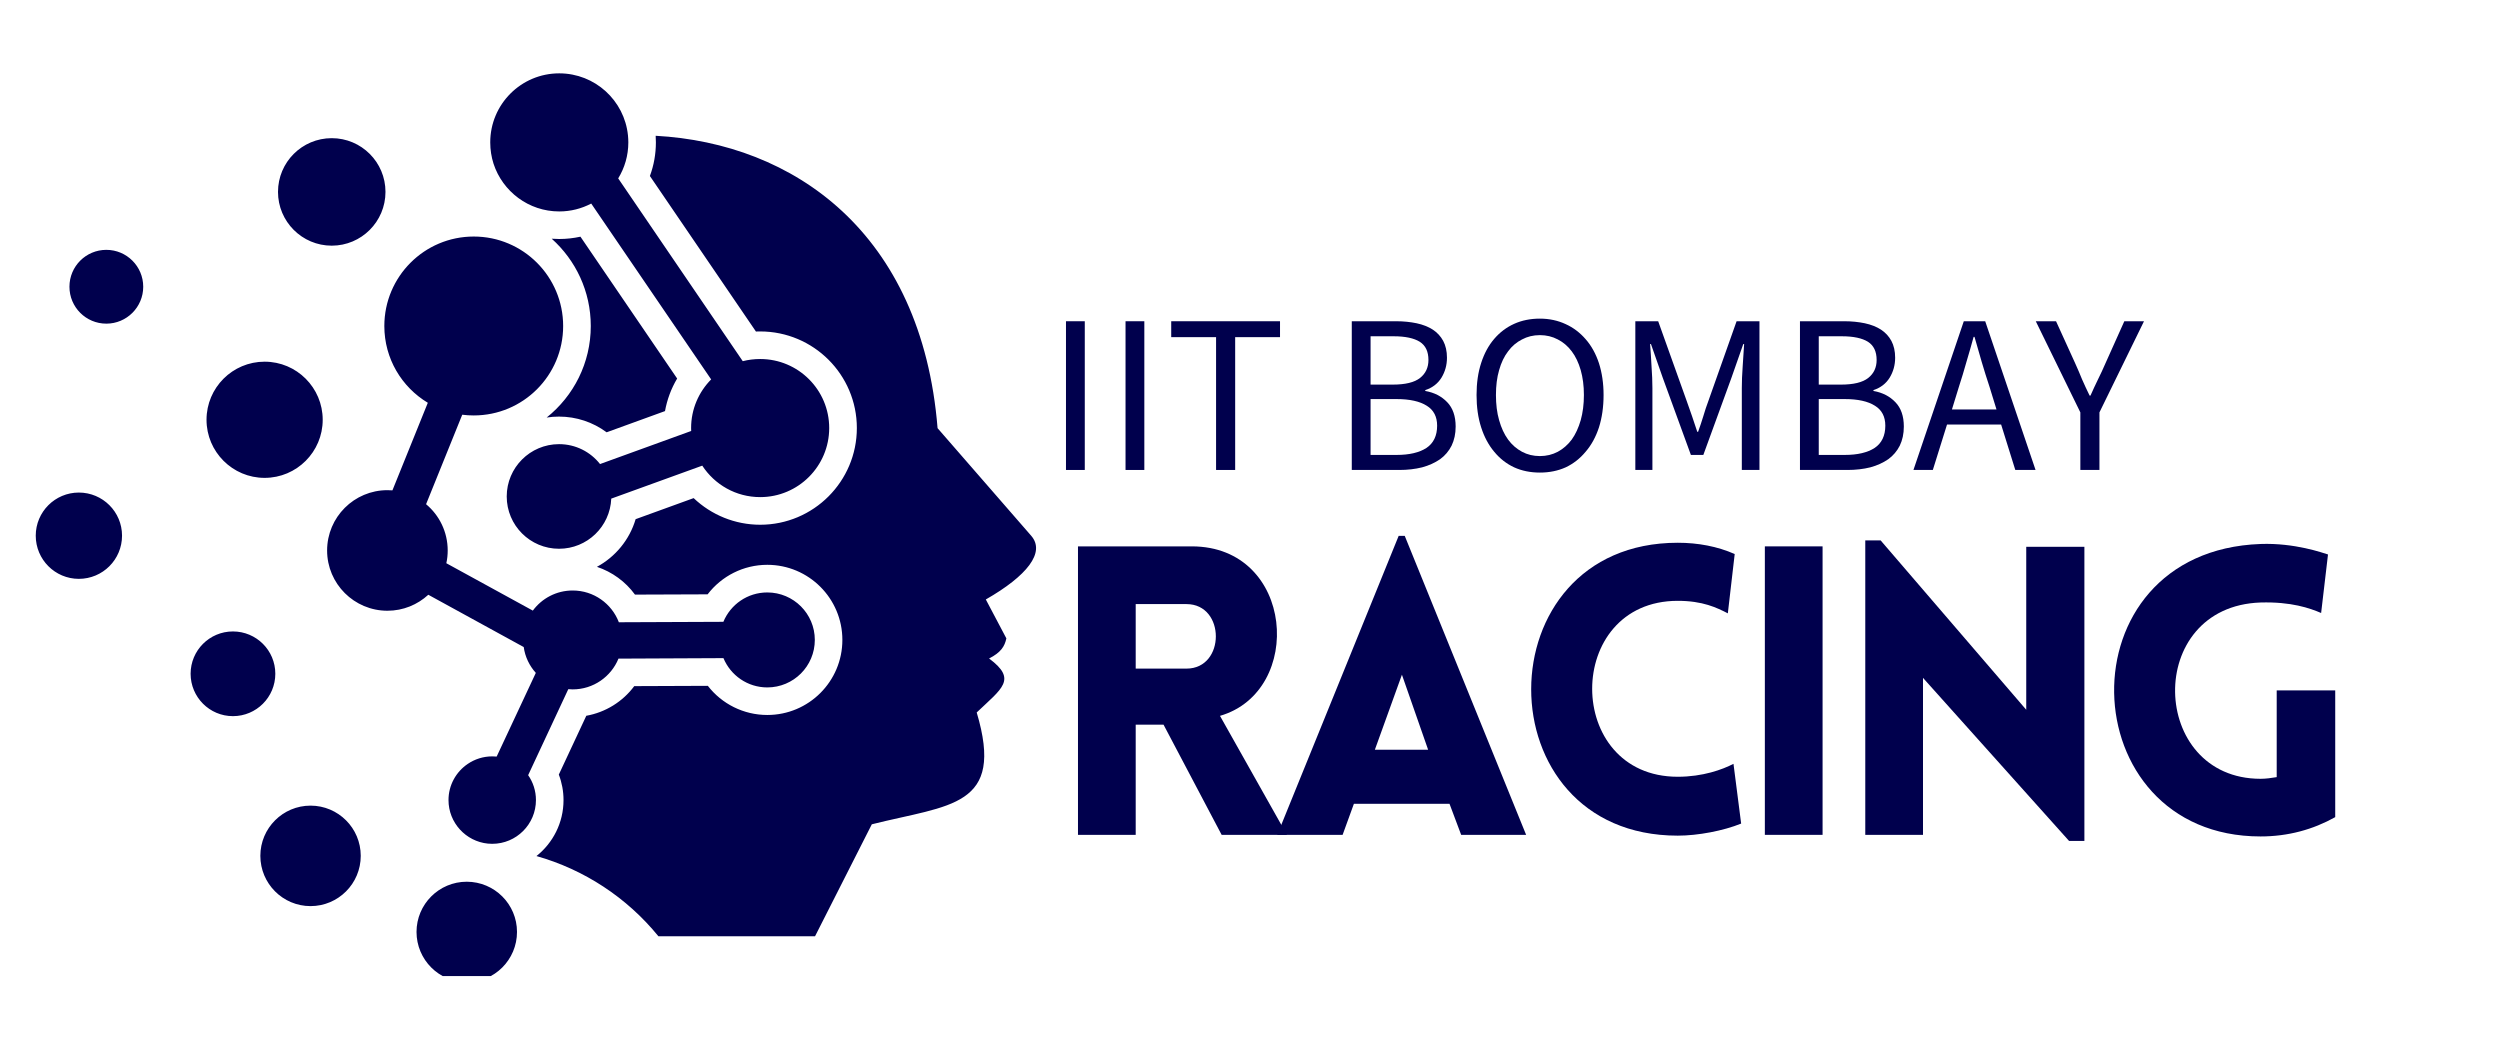 <svg xmlns="http://www.w3.org/2000/svg" xmlns:xlink="http://www.w3.org/1999/xlink" width="180" zoomAndPan="magnify" viewBox="0 0 135 57" height="76" preserveAspectRatio="xMidYMid meet" version="1.0"><defs><g/><clipPath id="5ed8eb1d9c"><path d="M 1.93 3.957 L 56 3.957 L 56 52.707 L 1.93 52.707 Z M 1.93 3.957 " clip-rule="nonzero"/></clipPath></defs><g clip-path="url(#5ed8eb1d9c)"><path fill="#00004d" d="M 4.258 26.598 C 5.547 26.598 6.59 27.641 6.59 28.926 C 6.59 30.215 5.547 31.258 4.258 31.258 C 2.973 31.258 1.93 30.215 1.93 28.926 C 1.93 27.641 2.973 26.598 4.258 26.598 M 5.742 13.492 C 6.84 13.492 7.734 14.383 7.734 15.484 C 7.734 16.586 6.84 17.477 5.742 17.477 C 4.641 17.477 3.75 16.586 3.75 15.484 C 3.75 14.383 4.641 13.492 5.742 13.492 Z M 14.289 19.531 C 16.023 19.531 17.426 20.938 17.426 22.668 C 17.426 24.398 16.023 25.805 14.289 25.805 C 12.559 25.805 11.152 24.398 11.152 22.668 C 11.152 20.934 12.559 19.531 14.289 19.531 Z M 17.914 7.461 C 19.516 7.461 20.816 8.758 20.816 10.363 C 20.816 11.965 19.516 13.266 17.914 13.266 C 16.312 13.266 15.012 11.965 15.012 10.363 C 15.012 8.758 16.312 7.461 17.914 7.461 Z M 35.094 9.504 L 40.82 17.902 L 41.051 17.898 C 43.93 17.898 46.27 20.234 46.27 23.113 C 46.27 25.996 43.93 28.336 41.051 28.336 C 39.695 28.336 38.414 27.809 37.457 26.898 L 34.324 28.035 C 33.996 29.148 33.23 30.07 32.234 30.609 C 33.055 30.883 33.777 31.406 34.289 32.109 L 38.211 32.094 C 38.969 31.105 40.148 30.5 41.434 30.5 C 43.672 30.5 45.488 32.316 45.488 34.555 C 45.488 36.797 43.672 38.609 41.434 38.609 C 40.156 38.609 38.98 38.012 38.223 37.035 L 34.25 37.051 C 33.625 37.891 32.699 38.465 31.66 38.652 L 30.176 41.828 C 30.344 42.266 30.43 42.73 30.43 43.207 C 30.43 44.43 29.859 45.52 28.969 46.227 C 31.535 46.953 33.844 48.457 35.555 50.559 L 44.012 50.559 L 47.078 44.512 C 51.297 43.453 54.273 43.605 52.742 38.473 C 54.105 37.172 54.945 36.695 53.41 35.559 C 54.051 35.23 54.25 34.91 54.344 34.473 L 53.234 32.371 C 55.453 31.102 56.469 29.832 55.684 28.93 L 50.629 23.121 C 49.77 12.535 42.84 7.738 35.406 7.332 C 35.414 7.449 35.418 7.566 35.418 7.688 C 35.418 8.312 35.309 8.926 35.094 9.504 Z M 33.91 7.309 C 33.719 5.43 32.133 3.961 30.199 3.961 C 28.141 3.961 26.473 5.629 26.473 7.688 C 26.473 8.09 26.535 8.48 26.652 8.844 C 27.141 10.336 28.543 11.418 30.199 11.418 C 30.824 11.418 31.41 11.262 31.926 10.992 L 38.402 20.488 C 37.734 21.164 37.32 22.09 37.32 23.113 L 37.324 23.273 L 32.402 25.059 C 31.887 24.402 31.086 23.984 30.188 23.984 C 28.629 23.984 27.363 25.25 27.363 26.809 C 27.363 28.371 28.629 29.633 30.188 29.633 C 31.707 29.633 32.945 28.434 33.008 26.926 L 37.922 25.145 C 38.59 26.168 39.738 26.844 41.051 26.844 C 43.109 26.844 44.777 25.172 44.777 23.113 C 44.777 21.055 43.109 19.387 41.051 19.387 C 40.727 19.387 40.41 19.426 40.109 19.504 L 33.383 9.633 C 33.73 9.066 33.93 8.402 33.93 7.688 C 33.93 7.559 33.922 7.434 33.91 7.309 Z M 25.254 41.254 C 24.629 41.68 24.219 42.395 24.219 43.203 C 24.219 44.426 25.152 45.434 26.344 45.555 C 26.422 45.562 26.5 45.566 26.582 45.566 C 27.883 45.566 28.941 44.508 28.941 43.203 C 28.941 42.703 28.785 42.238 28.52 41.859 L 30.688 37.215 L 30.922 37.227 C 32.043 37.227 33 36.539 33.398 35.566 L 39.066 35.539 C 39.453 36.469 40.367 37.121 41.434 37.121 C 42.852 37.121 44 35.973 44 34.555 C 44 33.141 42.852 31.992 41.434 31.992 C 40.363 31.992 39.449 32.645 39.062 33.578 L 33.418 33.602 C 33.035 32.598 32.062 31.887 30.926 31.887 C 30.043 31.887 29.262 32.312 28.773 32.973 L 24.102 30.414 C 24.152 30.191 24.176 29.961 24.176 29.727 C 24.176 28.723 23.723 27.824 23.008 27.227 L 24.961 22.395 C 25.168 22.422 25.375 22.434 25.582 22.434 C 28.25 22.434 30.41 20.273 30.41 17.605 C 30.41 14.938 28.25 12.773 25.582 12.773 C 22.914 12.773 20.754 14.938 20.754 17.605 C 20.754 19.367 21.695 20.906 23.102 21.75 L 21.191 26.48 L 20.922 26.469 C 19.125 26.469 17.664 27.926 17.664 29.727 C 17.664 31.523 19.125 32.98 20.922 32.98 C 21.773 32.98 22.547 32.652 23.129 32.117 L 28.281 34.941 C 28.355 35.473 28.59 35.953 28.934 36.336 L 26.82 40.855 L 26.582 40.844 C 26.09 40.844 25.633 40.996 25.254 41.254 Z M 30.188 22.496 C 31.125 22.496 32.02 22.797 32.758 23.344 L 35.91 22.199 C 36.023 21.578 36.242 20.984 36.566 20.441 L 31.344 12.781 C 30.969 12.863 30.586 12.906 30.199 12.906 L 29.793 12.891 C 31.086 14.051 31.902 15.73 31.902 17.605 C 31.902 19.605 30.973 21.387 29.52 22.547 C 29.738 22.512 29.961 22.496 30.188 22.496 Z M 25.203 47.613 C 26.703 47.613 27.918 48.828 27.918 50.324 C 27.918 51.824 26.703 53.039 25.203 53.039 C 23.707 53.039 22.492 51.824 22.492 50.324 C 22.492 48.828 23.707 47.613 25.203 47.613 Z M 16.77 43.504 C 18.266 43.504 19.48 44.719 19.48 46.215 C 19.48 47.715 18.266 48.93 16.77 48.93 C 15.273 48.93 14.059 47.715 14.059 46.215 C 14.059 44.719 15.273 43.504 16.77 43.504 Z M 12.578 34.098 C 13.844 34.098 14.867 35.121 14.867 36.383 C 14.867 37.648 13.844 38.672 12.578 38.672 C 11.316 38.672 10.293 37.645 10.293 36.383 C 10.293 35.121 11.316 34.098 12.578 34.098 Z M 12.578 34.098 " fill-opacity="1" fill-rule="evenodd"/></g><g fill="#00004d" fill-opacity="1"><g transform="translate(56.469, 45.082)"><g><path d="M 9.5 0 L 13.027 0 L 9.41 -6.426 C 13.988 -7.754 13.441 -15.578 7.887 -15.578 L 1.742 -15.578 L 1.742 0 L 4.859 0 L 4.859 -5.949 L 6.363 -5.949 Z M 4.859 -8.977 L 4.859 -12.461 L 7.602 -12.461 C 9.715 -12.461 9.715 -8.977 7.602 -8.977 Z M 4.859 -8.977 "/></g></g></g><g fill="#00004d" fill-opacity="1"><g transform="translate(68.622, 45.082)"><g><path d="M 0.348 0 L 3.879 0 L 4.488 -1.676 L 9.652 -1.676 L 10.281 0 L 13.789 0 L 7.234 -16.145 L 6.906 -16.145 Z M 5.621 -4.598 L 7.082 -8.648 L 8.496 -4.598 Z M 5.621 -4.598 "/></g></g></g><g fill="#00004d" fill-opacity="1"><g transform="translate(81.647, 45.082)"><g><path d="M 11.656 -11.961 L 12.027 -15.164 C 11.09 -15.578 10.043 -15.773 8.953 -15.773 C -1.59 -15.773 -1.613 0.043 8.953 0.043 C 10.043 0.043 11.414 -0.219 12.375 -0.609 L 11.961 -3.836 C 11.371 -3.527 10.305 -3.137 8.953 -3.137 C 2.789 -3.137 2.789 -12.637 8.953 -12.637 C 10.305 -12.637 11.066 -12.266 11.656 -11.961 Z M 11.656 -11.961 "/></g></g></g><g fill="#00004d" fill-opacity="1"><g transform="translate(93.56, 45.082)"><g><path d="M 4.859 0 L 4.859 -15.578 L 1.742 -15.578 L 1.742 0 Z M 4.859 0 "/></g></g></g><g fill="#00004d" fill-opacity="1"><g transform="translate(98.983, 45.082)"><g><path d="M 4.859 -8.477 L 12.746 0.328 L 13.574 0.328 L 13.574 -15.555 L 10.434 -15.555 L 10.434 -6.754 L 2.57 -15.902 L 1.742 -15.902 L 1.742 0 L 4.859 0 Z M 4.859 -8.477 "/></g></g></g><g fill="#00004d" fill-opacity="1"><g transform="translate(113.118, 45.082)"><g><path d="M 12.984 -0.957 L 12.984 -7.801 L 9.824 -7.801 L 9.824 -3.117 C 9.543 -3.07 9.238 -3.027 8.953 -3.027 C 2.941 -3.027 2.656 -12.332 8.953 -12.547 C 10.609 -12.594 11.613 -12.242 12.223 -11.98 L 12.594 -15.141 C 12.309 -15.227 10.805 -15.773 8.953 -15.707 C -1.852 -15.316 -1.328 0.086 8.953 0.086 C 10.434 0.086 11.785 -0.285 12.984 -0.957 Z M 12.984 -0.957 "/></g></g></g><g fill="#00004d" fill-opacity="1"><g transform="translate(56.469, 25.378)"><g><path d="M 1.094 0 L 1.094 -8.031 L 2.109 -8.031 L 2.109 0 Z M 1.094 0 "/></g></g></g><g fill="#00004d" fill-opacity="1"><g transform="translate(59.685, 25.378)"><g><path d="M 1.094 0 L 1.094 -8.031 L 2.109 -8.031 L 2.109 0 Z M 1.094 0 "/></g></g></g><g fill="#00004d" fill-opacity="1"><g transform="translate(62.902, 25.378)"><g><path d="M 2.766 0 L 2.766 -7.172 L 0.344 -7.172 L 0.344 -8.031 L 6.219 -8.031 L 6.219 -7.172 L 3.797 -7.172 L 3.797 0 Z M 2.766 0 "/></g></g></g><g fill="#00004d" fill-opacity="1"><g transform="translate(69.457, 25.378)"><g/></g></g><g fill="#00004d" fill-opacity="1"><g transform="translate(71.902, 25.378)"><g><path d="M 1.094 0 L 1.094 -8.031 L 3.484 -8.031 C 3.891 -8.031 4.258 -7.992 4.594 -7.922 C 4.938 -7.848 5.227 -7.734 5.469 -7.578 C 5.707 -7.422 5.895 -7.219 6.031 -6.969 C 6.164 -6.719 6.234 -6.414 6.234 -6.062 C 6.234 -5.664 6.133 -5.305 5.938 -4.984 C 5.738 -4.66 5.445 -4.438 5.062 -4.312 L 5.062 -4.266 C 5.551 -4.18 5.945 -3.977 6.25 -3.656 C 6.551 -3.344 6.703 -2.906 6.703 -2.344 C 6.703 -1.957 6.629 -1.613 6.484 -1.312 C 6.336 -1.02 6.129 -0.773 5.859 -0.578 C 5.586 -0.391 5.266 -0.242 4.891 -0.141 C 4.516 -0.047 4.102 0 3.656 0 Z M 2.109 -4.609 L 3.297 -4.609 C 3.984 -4.609 4.477 -4.727 4.781 -4.969 C 5.082 -5.207 5.234 -5.531 5.234 -5.938 C 5.234 -6.395 5.078 -6.723 4.766 -6.922 C 4.453 -7.117 3.984 -7.219 3.359 -7.219 L 2.109 -7.219 Z M 2.109 -0.812 L 3.516 -0.812 C 4.203 -0.812 4.738 -0.938 5.125 -1.188 C 5.508 -1.445 5.703 -1.848 5.703 -2.391 C 5.703 -2.879 5.516 -3.238 5.141 -3.469 C 4.766 -3.707 4.223 -3.828 3.516 -3.828 L 2.109 -3.828 Z M 2.109 -0.812 "/></g></g></g><g fill="#00004d" fill-opacity="1"><g transform="translate(79.093, 25.378)"><g><path d="M 4.062 0.141 C 3.551 0.141 3.086 0.047 2.672 -0.141 C 2.254 -0.336 1.895 -0.617 1.594 -0.984 C 1.289 -1.348 1.055 -1.785 0.891 -2.297 C 0.723 -2.816 0.641 -3.398 0.641 -4.047 C 0.641 -4.691 0.723 -5.27 0.891 -5.781 C 1.055 -6.289 1.289 -6.723 1.594 -7.078 C 1.895 -7.43 2.254 -7.703 2.672 -7.891 C 3.086 -8.078 3.551 -8.172 4.062 -8.172 C 4.57 -8.172 5.035 -8.07 5.453 -7.875 C 5.867 -7.688 6.227 -7.414 6.531 -7.062 C 6.844 -6.707 7.082 -6.273 7.25 -5.766 C 7.414 -5.254 7.5 -4.68 7.5 -4.047 C 7.5 -3.398 7.414 -2.816 7.25 -2.297 C 7.082 -1.785 6.844 -1.348 6.531 -0.984 C 6.227 -0.617 5.867 -0.336 5.453 -0.141 C 5.035 0.047 4.57 0.141 4.062 0.141 Z M 4.062 -0.75 C 4.414 -0.75 4.738 -0.828 5.031 -0.984 C 5.32 -1.141 5.57 -1.359 5.781 -1.641 C 5.988 -1.93 6.148 -2.281 6.266 -2.688 C 6.379 -3.094 6.438 -3.547 6.438 -4.047 C 6.438 -4.547 6.379 -4.992 6.266 -5.391 C 6.148 -5.797 5.988 -6.133 5.781 -6.406 C 5.57 -6.688 5.32 -6.898 5.031 -7.047 C 4.738 -7.203 4.414 -7.281 4.062 -7.281 C 3.707 -7.281 3.383 -7.203 3.094 -7.047 C 2.801 -6.898 2.551 -6.688 2.344 -6.406 C 2.133 -6.133 1.973 -5.797 1.859 -5.391 C 1.742 -4.992 1.688 -4.547 1.688 -4.047 C 1.688 -3.547 1.742 -3.094 1.859 -2.688 C 1.973 -2.281 2.133 -1.93 2.344 -1.641 C 2.551 -1.359 2.801 -1.141 3.094 -0.984 C 3.383 -0.828 3.707 -0.75 4.062 -0.75 Z M 4.062 -0.75 "/></g></g></g><g fill="#00004d" fill-opacity="1"><g transform="translate(87.214, 25.378)"><g><path d="M 1.094 0 L 1.094 -8.031 L 2.328 -8.031 L 3.859 -3.75 C 3.961 -3.469 4.062 -3.188 4.156 -2.906 C 4.25 -2.625 4.344 -2.344 4.438 -2.062 L 4.484 -2.062 C 4.586 -2.344 4.68 -2.625 4.766 -2.906 C 4.848 -3.188 4.941 -3.469 5.047 -3.75 L 6.562 -8.031 L 7.797 -8.031 L 7.797 0 L 6.844 0 L 6.844 -4.422 C 6.844 -4.773 6.859 -5.164 6.891 -5.594 C 6.922 -6.031 6.945 -6.43 6.969 -6.797 L 6.922 -6.797 L 6.281 -4.969 L 4.766 -0.812 L 4.094 -0.812 L 2.578 -4.969 L 1.938 -6.797 L 1.891 -6.797 C 1.922 -6.43 1.945 -6.031 1.969 -5.594 C 2 -5.164 2.016 -4.773 2.016 -4.422 L 2.016 0 Z M 1.094 0 "/></g></g></g><g fill="#00004d" fill-opacity="1"><g transform="translate(96.104, 25.378)"><g><path d="M 1.094 0 L 1.094 -8.031 L 3.484 -8.031 C 3.891 -8.031 4.258 -7.992 4.594 -7.922 C 4.938 -7.848 5.227 -7.734 5.469 -7.578 C 5.707 -7.422 5.895 -7.219 6.031 -6.969 C 6.164 -6.719 6.234 -6.414 6.234 -6.062 C 6.234 -5.664 6.133 -5.305 5.938 -4.984 C 5.738 -4.66 5.445 -4.438 5.062 -4.312 L 5.062 -4.266 C 5.551 -4.18 5.945 -3.977 6.25 -3.656 C 6.551 -3.344 6.703 -2.906 6.703 -2.344 C 6.703 -1.957 6.629 -1.613 6.484 -1.312 C 6.336 -1.02 6.129 -0.773 5.859 -0.578 C 5.586 -0.391 5.266 -0.242 4.891 -0.141 C 4.516 -0.047 4.102 0 3.656 0 Z M 2.109 -4.609 L 3.297 -4.609 C 3.984 -4.609 4.477 -4.727 4.781 -4.969 C 5.082 -5.207 5.234 -5.531 5.234 -5.938 C 5.234 -6.395 5.078 -6.723 4.766 -6.922 C 4.453 -7.117 3.984 -7.219 3.359 -7.219 L 2.109 -7.219 Z M 2.109 -0.812 L 3.516 -0.812 C 4.203 -0.812 4.738 -0.938 5.125 -1.188 C 5.508 -1.445 5.703 -1.848 5.703 -2.391 C 5.703 -2.879 5.516 -3.238 5.141 -3.469 C 4.766 -3.707 4.223 -3.828 3.516 -3.828 L 2.109 -3.828 Z M 2.109 -0.812 "/></g></g></g><g fill="#00004d" fill-opacity="1"><g transform="translate(103.295, 25.378)"><g><path d="M 2.484 -4.484 L 2.109 -3.266 L 4.516 -3.266 L 4.141 -4.484 C 3.992 -4.93 3.852 -5.379 3.719 -5.828 C 3.594 -6.273 3.461 -6.727 3.328 -7.188 L 3.281 -7.188 C 3.156 -6.727 3.023 -6.273 2.891 -5.828 C 2.766 -5.379 2.629 -4.93 2.484 -4.484 Z M 0.031 0 L 2.75 -8.031 L 3.906 -8.031 L 6.625 0 L 5.531 0 L 4.766 -2.453 L 1.844 -2.453 L 1.078 0 Z M 0.031 0 "/></g></g></g><g fill="#00004d" fill-opacity="1"><g transform="translate(109.948, 25.378)"><g><path d="M 2.391 0 L 2.391 -3.109 L -0.016 -8.031 L 1.078 -8.031 L 2.109 -5.766 C 2.242 -5.473 2.367 -5.18 2.484 -4.891 C 2.609 -4.609 2.742 -4.316 2.891 -4.016 L 2.938 -4.016 C 3.07 -4.316 3.207 -4.609 3.344 -4.891 C 3.488 -5.18 3.625 -5.473 3.75 -5.766 L 4.766 -8.031 L 5.828 -8.031 L 3.422 -3.109 L 3.422 0 Z M 2.391 0 "/></g></g></g></svg>
